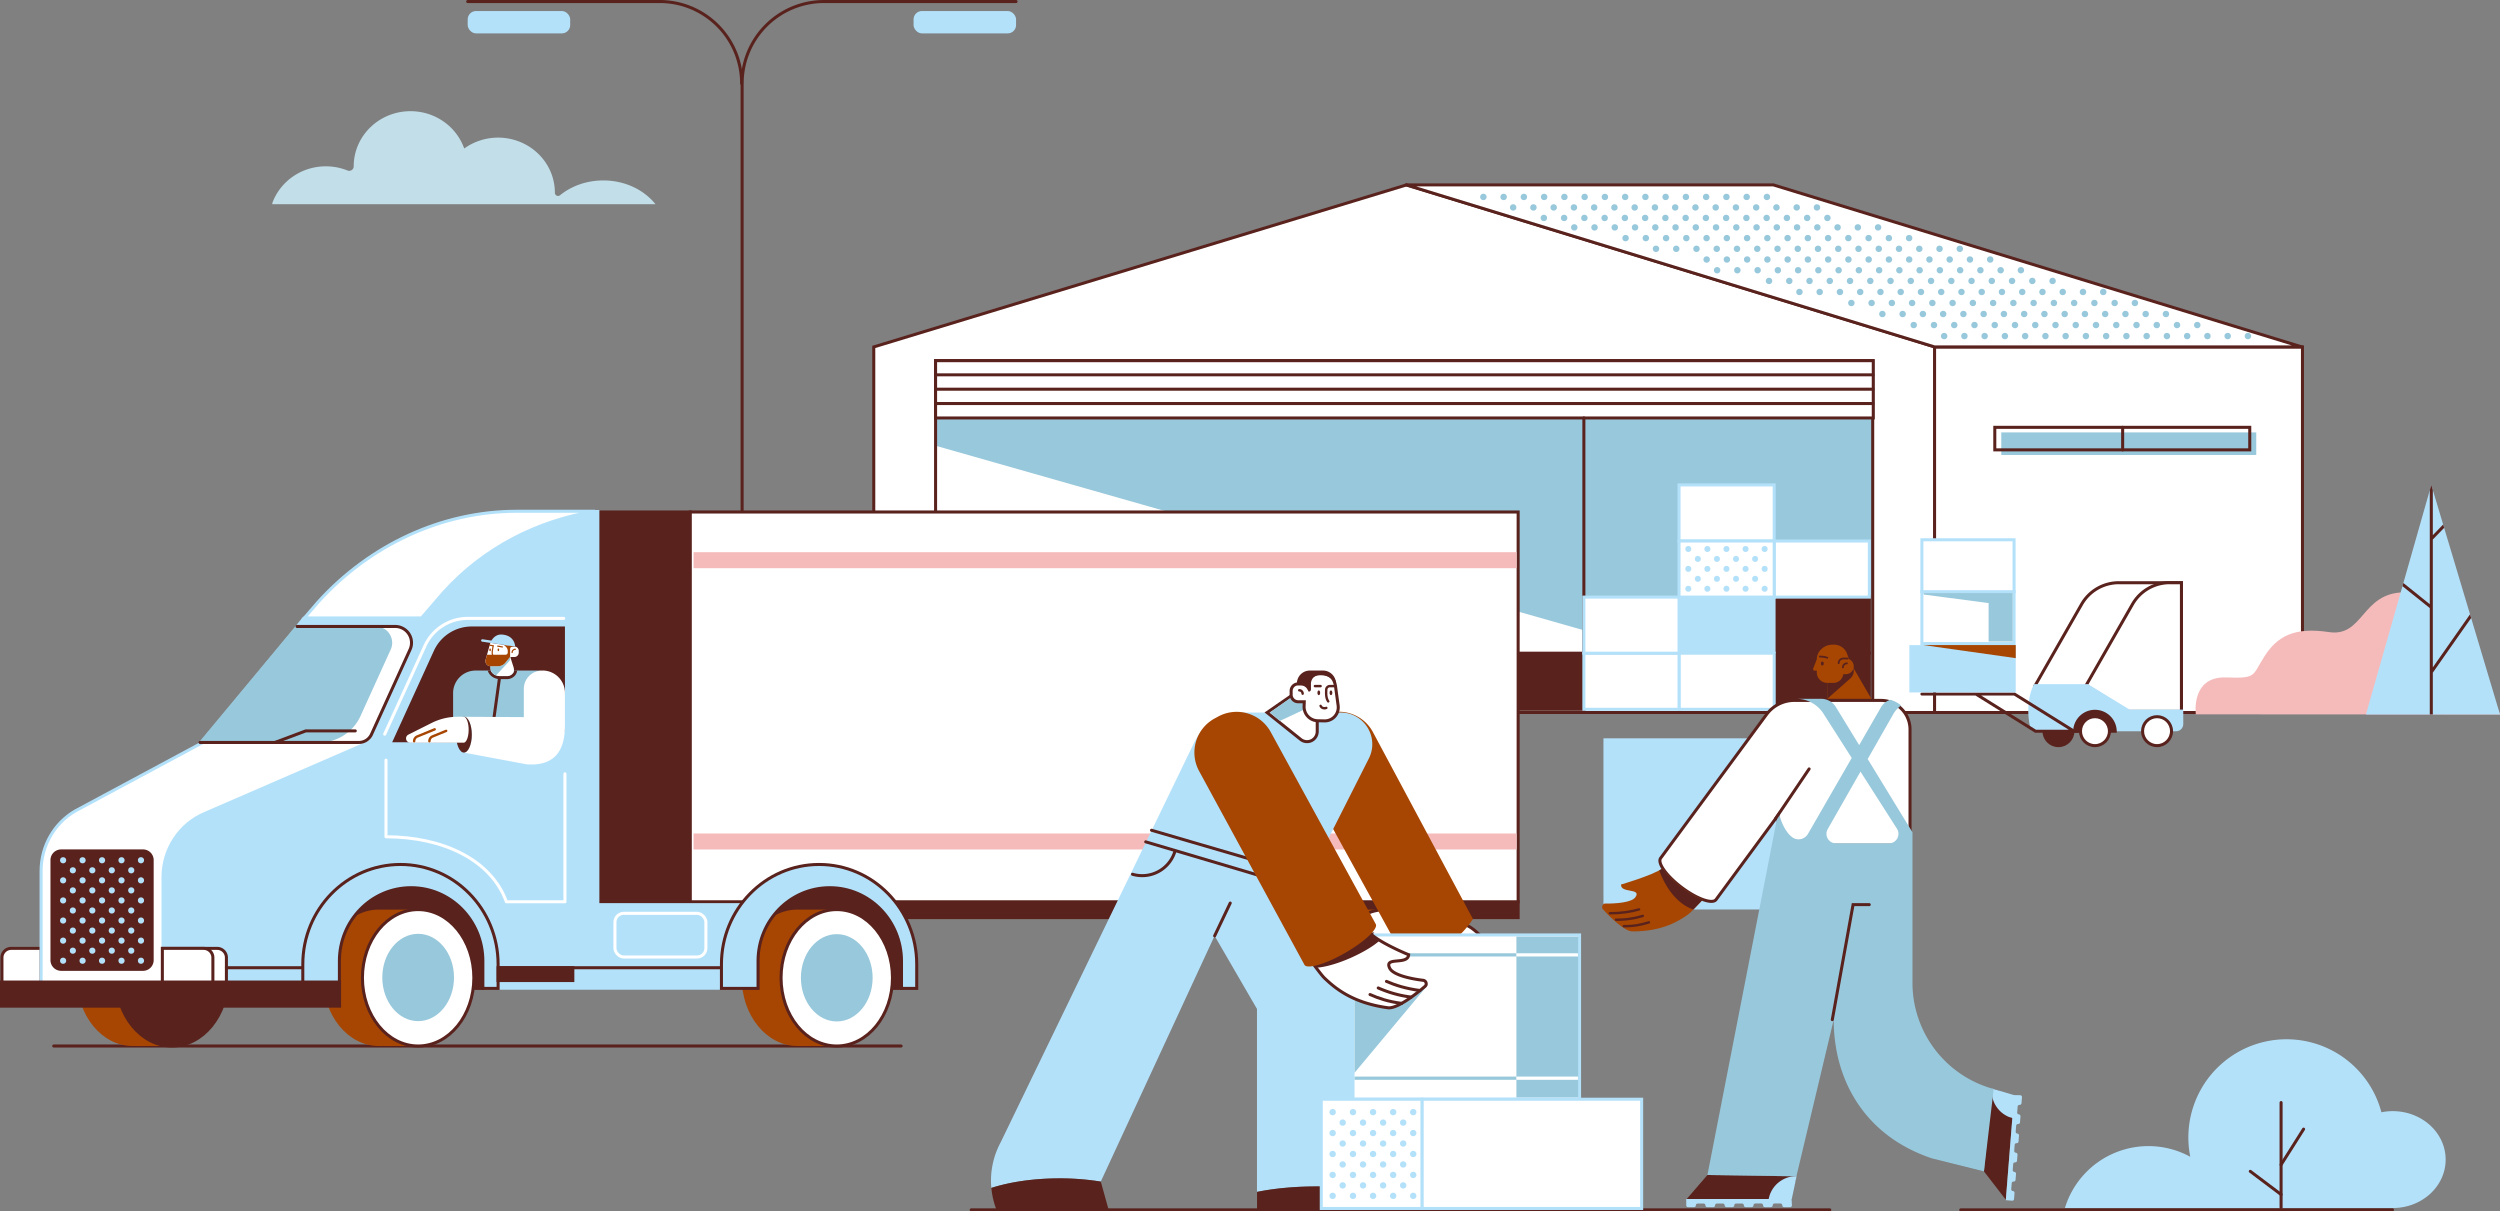 <svg xmlns="http://www.w3.org/2000/svg" width="4111.54" height="1992.25" viewBox="0 0 4111.54 1992.25">
    <rect x="0" y="0" width="4111.54" height="1992.25" fill="#808080" stroke="none"/>
    <g id="Layer_2" data-name="Layer 2">
        <g id="Слой_1" data-name="Слой 1">
            <g id="GROUND">
                <line x1="1597.27" y1="1989.75" x2="3009.3" y2="1989.75" fill="none" stroke="#59221d" stroke-linecap="round" stroke-miterlimit="10" stroke-width="5"/><line x1="88.35" y1="1720.28" x2="1481.96" y2="1720.28" fill="none" stroke="#59221d" stroke-linecap="round" stroke-miterlimit="10" stroke-width="5"/><line x1="3224.69" y1="1989.75" x2="3934.69" y2="1989.75" fill="none" stroke="#59221d" stroke-linecap="round" stroke-miterlimit="10" stroke-width="5"/></g><g id="LAMP"><path d="M1220.51,1602.53V137.28A134.78,134.78,0,0,1,1355.3,2.5H1671" fill="none" stroke="#59221d" stroke-linecap="round" stroke-miterlimit="10" stroke-width="5"/><path d="M1219.7,137.28A134.78,134.78,0,0,0,1084.92,2.5H769.18" fill="none" stroke="#59221d" stroke-linecap="round" stroke-miterlimit="10" stroke-width="5"/><rect x="1502.47" y="18.15" width="168.56" height="36.76" rx="13.72" fill="#b4e1fa"/><rect x="769.18" y="18.15" width="168.56" height="36.76" rx="13.72" fill="#b4e1fa"/></g><g id="STORAGE"><polygon points="1437 1171.8 1437 570.56 2313.27 304.07 3182.48 570.56 3182.48 1171.8 1437 1171.8" fill="#fff" stroke="#59221d" stroke-linecap="round" stroke-miterlimit="10" stroke-width="5"/><rect x="3181.62" y="570.56" width="605.06" height="601.24" fill="#fff" stroke="#59221d" stroke-linecap="round" stroke-miterlimit="10" stroke-width="5"/><polygon points="3785.66 570.56 2916.44 304.07 2312.4 304.07 3181.62 570.56 3785.66 570.56" fill="#fff" stroke="#59221d" stroke-linecap="round" stroke-linejoin="round" stroke-width="5"/><rect x="3291.35" y="711.14" width="419.31" height="37.11" fill="#98c8db"/><rect x="3280.67" y="702.77" width="419.31" height="37.11" fill="none" stroke="#59221d" stroke-linecap="round" stroke-miterlimit="10" stroke-width="5"/><line x1="3490.95" y1="739.88" x2="3490.95" y2="702.77" fill="none" stroke="#59221d" stroke-linecap="round" stroke-miterlimit="10" stroke-width="5"/><polygon points="3079.88 593.13 3079.88 1171.8 1538.67 733.04 1538.67 593.13 3079.88 593.13" fill="#98c8db"/><rect x="1538.67" y="593.13" width="1541.21" height="578.67" fill="none" stroke="#59221d" stroke-linecap="round" stroke-miterlimit="10" stroke-width="5"/><rect x="1538.67" y="593.13" width="1542.14" height="94.26" fill="#fff" stroke="#59221d" stroke-linecap="round" stroke-miterlimit="10" stroke-width="5"/><line x1="3080.3" y1="616.47" x2="1538.67" y2="616.47" fill="none" stroke="#59221d" stroke-linecap="round" stroke-miterlimit="10" stroke-width="5"/><line x1="3080.3" y1="640.08" x2="1538.67" y2="640.08" fill="none" stroke="#59221d" stroke-linecap="round" stroke-miterlimit="10" stroke-width="5"/><line x1="3080.3" y1="663.68" x2="1538.67" y2="663.68" fill="none" stroke="#59221d" stroke-linecap="round" stroke-miterlimit="10" stroke-width="5"/><line x1="2604.87" y1="687.38" x2="2604.87" y2="1171.8" fill="none" stroke="#59221d" stroke-linecap="round" stroke-miterlimit="10" stroke-width="5"/><rect x="2917.87" y="1074.27" width="156.5" height="92.25" fill="#59221d" stroke="#59221d" stroke-linecap="round" stroke-miterlimit="10" stroke-width="5"/><rect x="2917.87" y="982.01" width="156.5" height="92.25" fill="#59221d" stroke="#59221d" stroke-linecap="round" stroke-miterlimit="10" stroke-width="5"/><rect x="2761.37" y="1074.27" width="156.5" height="92.25" fill="#fff" stroke="#b4e1fa" stroke-miterlimit="10" stroke-width="5"/><rect x="2761.12" y="982.01" width="159" height="92.25" fill="#b4e1fa"/><rect x="2761.37" y="797.51" width="156.5" height="92.25" fill="#fff" stroke="#b4e1fa" stroke-miterlimit="10" stroke-width="5"/><rect x="2917.87" y="889.76" width="156.5" height="92.25" fill="#fff" stroke="#b4e1fa" stroke-miterlimit="10" stroke-width="5"/><rect x="2448.38" y="1074.27" width="156.5" height="92.25" fill="#59221d" stroke="#59221d" stroke-linecap="round" stroke-miterlimit="10" stroke-width="5"/><rect x="2604.87" y="1074.27" width="156.5" height="92.25" fill="#fff" stroke="#b4e1fa" stroke-miterlimit="10" stroke-width="5"/><rect x="2604.87" y="982.01" width="156.5" height="92.25" fill="#fff" stroke="#b4e1fa" stroke-miterlimit="10" stroke-width="5"/><rect x="2761.37" y="889.76" width="156.5" height="92.25" fill="#fff" stroke="#b4e1fa" stroke-miterlimit="10" stroke-width="5"/><circle cx="2839.38" cy="902.87" r="4.98" fill="#b4e1fa"/><circle cx="2807.99" cy="902.87" r="4.98" fill="#b4e1fa"/><circle cx="2870.77" cy="902.87" r="4.98" fill="#b4e1fa"/><circle cx="2902.16" cy="902.87" r="4.98" fill="#b4e1fa"/><circle cx="2776.6" cy="902.87" r="4.98" fill="#b4e1fa"/><circle cx="2823.69" cy="919.23" r="4.98" fill="#b4e1fa"/><circle cx="2792.3" cy="919.23" r="4.98" fill="#b4e1fa"/><circle cx="2855.08" cy="919.23" r="4.98" fill="#b4e1fa"/><circle cx="2886.47" cy="919.23" r="4.98" fill="#b4e1fa"/><circle cx="2839.38" cy="935.58" r="4.98" fill="#b4e1fa"/><circle cx="2807.99" cy="935.58" r="4.98" fill="#b4e1fa"/><circle cx="2870.77" cy="935.58" r="4.98" fill="#b4e1fa"/><circle cx="2902.16" cy="935.58" r="4.98" fill="#b4e1fa"/><circle cx="2776.6" cy="935.58" r="4.98" fill="#b4e1fa"/><circle cx="2823.69" cy="951.94" r="4.98" fill="#b4e1fa"/><circle cx="2792.3" cy="951.94" r="4.98" fill="#b4e1fa"/><circle cx="2855.08" cy="951.94" r="4.98" fill="#b4e1fa"/><circle cx="2886.47" cy="951.94" r="4.98" fill="#b4e1fa"/><circle cx="2839.38" cy="968.29" r="4.98" fill="#b4e1fa"/><circle cx="2807.99" cy="968.29" r="4.98" fill="#b4e1fa"/><circle cx="2870.77" cy="968.29" r="4.98" fill="#b4e1fa"/><circle cx="2902.16" cy="968.29" r="4.98" fill="#b4e1fa"/><circle cx="2776.6" cy="968.29" r="4.98" fill="#b4e1fa"/><circle cx="2706.04" cy="323.89" r="5.29" fill="#98c8db"/><circle cx="2739.35" cy="323.89" r="5.29" fill="#98c8db"/><circle cx="2772.66" cy="323.89" r="5.29" fill="#98c8db"/><circle cx="2805.97" cy="323.89" r="5.29" fill="#98c8db"/><circle cx="2839.28" cy="323.89" r="5.29" fill="#98c8db"/><circle cx="2872.59" cy="323.89" r="5.29" fill="#98c8db"/><circle cx="2905.9" cy="323.89" r="5.29" fill="#98c8db"/><circle cx="2472.88" cy="323.89" r="5.29" fill="#98c8db"/><circle cx="2439.58" cy="323.89" r="5.29" fill="#98c8db"/><circle cx="2506.19" cy="323.89" r="5.29" fill="#98c8db"/><circle cx="2539.5" cy="323.89" r="5.29" fill="#98c8db"/><circle cx="2572.81" cy="323.89" r="5.29" fill="#98c8db"/><circle cx="2606.12" cy="323.89" r="5.29" fill="#98c8db"/><circle cx="2639.43" cy="323.89" r="5.29" fill="#98c8db"/><circle cx="2672.74" cy="323.89" r="5.29" fill="#98c8db"/><circle cx="2788.35" cy="341.16" r="5.29" fill="#98c8db"/><circle cx="2821.65" cy="341.16" r="5.29" fill="#98c8db"/><circle cx="2854.96" cy="341.16" r="5.29" fill="#98c8db"/><circle cx="2888.27" cy="341.16" r="5.29" fill="#98c8db"/><circle cx="2921.58" cy="341.16" r="5.29" fill="#98c8db"/><circle cx="2954.89" cy="341.16" r="5.29" fill="#98c8db"/><circle cx="2988.2" cy="341.16" r="5.29" fill="#98c8db"/><circle cx="2555.19" cy="341.16" r="5.29" fill="#98c8db"/><circle cx="2521.88" cy="341.16" r="5.29" fill="#98c8db"/><circle cx="2588.49" cy="341.16" r="5.29" fill="#98c8db"/><circle cx="2621.8" cy="341.16" r="5.29" fill="#98c8db"/><circle cx="2655.11" cy="341.16" r="5.29" fill="#98c8db"/><circle cx="2688.42" cy="341.16" r="5.29" fill="#98c8db"/><circle cx="2721.73" cy="341.16" r="5.29" fill="#98c8db"/><circle cx="2755.04" cy="341.16" r="5.29" fill="#98c8db"/><circle cx="2488.57" cy="341.16" r="5.29" fill="#98c8db"/><circle cx="2805.54" cy="358.43" r="5.29" fill="#98c8db"/><circle cx="2838.85" cy="358.43" r="5.29" fill="#98c8db"/><circle cx="2872.16" cy="358.43" r="5.29" fill="#98c8db"/><circle cx="2905.47" cy="358.43" r="5.29" fill="#98c8db"/><circle cx="2938.78" cy="358.43" r="5.29" fill="#98c8db"/><circle cx="2972.08" cy="358.43" r="5.29" fill="#98c8db"/><circle cx="3005.39" cy="358.43" r="5.29" fill="#98c8db"/><circle cx="2572.38" cy="358.43" r="5.29" fill="#98c8db"/><circle cx="2539.07" cy="358.43" r="5.29" fill="#98c8db"/><circle cx="2605.69" cy="358.43" r="5.29" fill="#98c8db"/><circle cx="2639" cy="358.43" r="5.29" fill="#98c8db"/><circle cx="2672.31" cy="358.43" r="5.29" fill="#98c8db"/><circle cx="2705.62" cy="358.43" r="5.29" fill="#98c8db"/><circle cx="2738.92" cy="358.43" r="5.29" fill="#98c8db"/><circle cx="2772.23" cy="358.43" r="5.29" fill="#98c8db"/><circle cx="2888.87" cy="373.97" r="5.29" fill="#98c8db"/><circle cx="2922.18" cy="373.97" r="5.29" fill="#98c8db"/><circle cx="2955.49" cy="373.97" r="5.29" fill="#98c8db"/><circle cx="2988.8" cy="373.97" r="5.29" fill="#98c8db"/><circle cx="3022.1" cy="373.97" r="5.29" fill="#98c8db"/><circle cx="3055.41" cy="373.97" r="5.29" fill="#98c8db"/><circle cx="3088.72" cy="373.97" r="5.29" fill="#98c8db"/><circle cx="2655.71" cy="373.97" r="5.29" fill="#98c8db"/><circle cx="2622.4" cy="373.97" r="5.29" fill="#98c8db"/><circle cx="2689.02" cy="373.97" r="5.29" fill="#98c8db"/><circle cx="2722.33" cy="373.97" r="5.29" fill="#98c8db"/><circle cx="2755.64" cy="373.97" r="5.29" fill="#98c8db"/><circle cx="2788.94" cy="373.97" r="5.29" fill="#98c8db"/><circle cx="2822.25" cy="373.97" r="5.29" fill="#98c8db"/><circle cx="2855.56" cy="373.97" r="5.29" fill="#98c8db"/><circle cx="2589.09" cy="373.97" r="5.29" fill="#98c8db"/><circle cx="2939.92" cy="391.59" r="5.29" fill="#98c8db"/><circle cx="2973.22" cy="391.59" r="5.29" fill="#98c8db"/><circle cx="3006.53" cy="391.59" r="5.29" fill="#98c8db"/><circle cx="3039.84" cy="391.59" r="5.29" fill="#98c8db"/><circle cx="3073.15" cy="391.59" r="5.29" fill="#98c8db"/><circle cx="3106.46" cy="391.59" r="5.29" fill="#98c8db"/><circle cx="3139.77" cy="391.59" r="5.29" fill="#98c8db"/><circle cx="2706.76" cy="391.59" r="5.29" fill="#98c8db"/><circle cx="2673.45" cy="391.59" r="5.29" fill="#98c8db"/><circle cx="2740.06" cy="391.59" r="5.29" fill="#98c8db"/><circle cx="2773.37" cy="391.59" r="5.29" fill="#98c8db"/><circle cx="2806.68" cy="391.59" r="5.29" fill="#98c8db"/><circle cx="2839.99" cy="391.59" r="5.29" fill="#98c8db"/><circle cx="2873.3" cy="391.59" r="5.29" fill="#98c8db"/><circle cx="2906.61" cy="391.59" r="5.29" fill="#98c8db"/><circle cx="3023.24" cy="409.2" r="5.29" fill="#98c8db"/><circle cx="3056.55" cy="409.2" r="5.29" fill="#98c8db"/><circle cx="3089.86" cy="409.2" r="5.29" fill="#98c8db"/><circle cx="3123.17" cy="409.2" r="5.29" fill="#98c8db"/><circle cx="3156.48" cy="409.2" r="5.29" fill="#98c8db"/><circle cx="3189.79" cy="409.2" r="5.29" fill="#98c8db"/><circle cx="3223.09" cy="409.2" r="5.29" fill="#98c8db"/><circle cx="2790.08" cy="409.2" r="5.29" fill="#98c8db"/><circle cx="2756.77" cy="409.2" r="5.29" fill="#98c8db"/><circle cx="2823.39" cy="409.2" r="5.29" fill="#98c8db"/><circle cx="2856.7" cy="409.2" r="5.29" fill="#98c8db"/><circle cx="2890.01" cy="409.2" r="5.29" fill="#98c8db"/><circle cx="2923.32" cy="409.2" r="5.29" fill="#98c8db"/><circle cx="2956.63" cy="409.2" r="5.29" fill="#98c8db"/><circle cx="2989.93" cy="409.2" r="5.29" fill="#98c8db"/><circle cx="2723.47" cy="409.2" r="5.29" fill="#98c8db"/><circle cx="3073.26" cy="426.81" r="5.29" fill="#98c8db"/><circle cx="3106.57" cy="426.81" r="5.29" fill="#98c8db"/><circle cx="3139.88" cy="426.81" r="5.29" fill="#98c8db"/><circle cx="3173.19" cy="426.81" r="5.29" fill="#98c8db"/><circle cx="3206.5" cy="426.81" r="5.29" fill="#98c8db"/><circle cx="3239.81" cy="426.81" r="5.29" fill="#98c8db"/><circle cx="3273.11" cy="426.81" r="5.29" fill="#98c8db"/><circle cx="2840.1" cy="426.81" r="5.29" fill="#98c8db"/><circle cx="2806.79" cy="426.81" r="5.29" fill="#98c8db"/><circle cx="2873.41" cy="426.81" r="5.29" fill="#98c8db"/><circle cx="2906.72" cy="426.81" r="5.29" fill="#98c8db"/><circle cx="2940.03" cy="426.81" r="5.29" fill="#98c8db"/><circle cx="2973.34" cy="426.81" r="5.29" fill="#98c8db"/><circle cx="3006.65" cy="426.81" r="5.29" fill="#98c8db"/><circle cx="3039.95" cy="426.81" r="5.29" fill="#98c8db"/><circle cx="3123.77" cy="444.43" r="5.29" fill="#98c8db"/><circle cx="3157.08" cy="444.43" r="5.29" fill="#98c8db"/><circle cx="3190.38" cy="444.43" r="5.29" fill="#98c8db"/><circle cx="3223.69" cy="444.43" r="5.29" fill="#98c8db"/><circle cx="3257" cy="444.43" r="5.29" fill="#98c8db"/><circle cx="3290.31" cy="444.43" r="5.29" fill="#98c8db"/><circle cx="3323.62" cy="444.43" r="5.29" fill="#98c8db"/><circle cx="2890.61" cy="444.43" r="5.29" fill="#98c8db"/><circle cx="2857.3" cy="444.43" r="5.29" fill="#98c8db"/><circle cx="2923.92" cy="444.43" r="5.29" fill="#98c8db"/><circle cx="2957.22" cy="444.43" r="5.29" fill="#98c8db"/><circle cx="2990.53" cy="444.43" r="5.29" fill="#98c8db"/><circle cx="3023.84" cy="444.43" r="5.29" fill="#98c8db"/><circle cx="3057.15" cy="444.43" r="5.29" fill="#98c8db"/><circle cx="3090.46" cy="444.43" r="5.29" fill="#98c8db"/><circle cx="2823.99" cy="444.43" r="5.29" fill="#98c8db"/><circle cx="3175.84" cy="462.04" r="5.29" fill="#98c8db"/><circle cx="3209.15" cy="462.04" r="5.29" fill="#98c8db"/><circle cx="3242.46" cy="462.04" r="5.29" fill="#98c8db"/><circle cx="3275.76" cy="462.04" r="5.29" fill="#98c8db"/><circle cx="3309.07" cy="462.04" r="5.29" fill="#98c8db"/><circle cx="3342.38" cy="462.04" r="5.29" fill="#98c8db"/><circle cx="3375.69" cy="462.04" r="5.29" fill="#98c8db"/><circle cx="2942.68" cy="462.04" r="5.29" fill="#98c8db"/><circle cx="2909.37" cy="462.04" r="5.29" fill="#98c8db"/><circle cx="2975.99" cy="462.04" r="5.29" fill="#98c8db"/><circle cx="3009.3" cy="462.04" r="5.29" fill="#98c8db"/><circle cx="3042.6" cy="462.04" r="5.29" fill="#98c8db"/><circle cx="3075.91" cy="462.04" r="5.29" fill="#98c8db"/><circle cx="3109.22" cy="462.04" r="5.29" fill="#98c8db"/><circle cx="3142.53" cy="462.04" r="5.29" fill="#98c8db"/><circle cx="3259.17" cy="480.17" r="5.29" fill="#98c8db"/><circle cx="3292.47" cy="480.17" r="5.29" fill="#98c8db"/><circle cx="3325.78" cy="480.17" r="5.29" fill="#98c8db"/><circle cx="3359.09" cy="480.17" r="5.29" fill="#98c8db"/><circle cx="3392.4" cy="480.17" r="5.29" fill="#98c8db"/><circle cx="3425.71" cy="480.17" r="5.29" fill="#98c8db"/><circle cx="3459.02" cy="480.17" r="5.29" fill="#98c8db"/><circle cx="3026.01" cy="480.17" r="5.29" fill="#98c8db"/><circle cx="2992.7" cy="480.17" r="5.29" fill="#98c8db"/><circle cx="3059.31" cy="480.17" r="5.29" fill="#98c8db"/><circle cx="3092.62" cy="480.17" r="5.29" fill="#98c8db"/><circle cx="3125.93" cy="480.17" r="5.29" fill="#98c8db"/><circle cx="3159.24" cy="480.17" r="5.29" fill="#98c8db"/><circle cx="3192.55" cy="480.17" r="5.29" fill="#98c8db"/><circle cx="3225.86" cy="480.17" r="5.29" fill="#98c8db"/><circle cx="2959.39" cy="480.17" r="5.29" fill="#98c8db"/><circle cx="3311.24" cy="498.3" r="5.29" fill="#98c8db"/><circle cx="3344.55" cy="498.3" r="5.29" fill="#98c8db"/><circle cx="3377.85" cy="498.3" r="5.29" fill="#98c8db"/><circle cx="3411.16" cy="498.3" r="5.29" fill="#98c8db"/><circle cx="3444.47" cy="498.3" r="5.29" fill="#98c8db"/><circle cx="3477.78" cy="498.3" r="5.29" fill="#98c8db"/><circle cx="3511.09" cy="498.3" r="5.29" fill="#98c8db"/><circle cx="3078.08" cy="498.3" r="5.29" fill="#98c8db"/><circle cx="3044.77" cy="498.3" r="5.29" fill="#98c8db"/><circle cx="3111.39" cy="498.3" r="5.29" fill="#98c8db"/><circle cx="3144.69" cy="498.3" r="5.29" fill="#98c8db"/><circle cx="3178" cy="498.3" r="5.29" fill="#98c8db"/><circle cx="3211.31" cy="498.3" r="5.29" fill="#98c8db"/><circle cx="3244.62" cy="498.3" r="5.29" fill="#98c8db"/><circle cx="3277.93" cy="498.3" r="5.29" fill="#98c8db"/><circle cx="3395.59" cy="516.43" r="5.29" fill="#98c8db"/><circle cx="3428.9" cy="516.43" r="5.29" fill="#98c8db"/><circle cx="3462.21" cy="516.43" r="5.29" fill="#98c8db"/><circle cx="3495.52" cy="516.43" r="5.29" fill="#98c8db"/><circle cx="3528.83" cy="516.43" r="5.29" fill="#98c8db"/><circle cx="3562.13" cy="516.43" r="5.29" fill="#98c8db"/><circle cx="3162.43" cy="516.43" r="5.29" fill="#98c8db"/><circle cx="3129.12" cy="516.43" r="5.29" fill="#98c8db"/><circle cx="3195.74" cy="516.43" r="5.29" fill="#98c8db"/><circle cx="3229.05" cy="516.43" r="5.29" fill="#98c8db"/><circle cx="3262.36" cy="516.43" r="5.29" fill="#98c8db"/><circle cx="3295.67" cy="516.43" r="5.29" fill="#98c8db"/><circle cx="3328.97" cy="516.43" r="5.29" fill="#98c8db"/><circle cx="3362.28" cy="516.43" r="5.29" fill="#98c8db"/><circle cx="3095.81" cy="516.43" r="5.29" fill="#98c8db"/><circle cx="3497.14" cy="552.7" r="5.29" fill="#98c8db"/><circle cx="3530.45" cy="552.7" r="5.29" fill="#98c8db"/><circle cx="3563.76" cy="552.7" r="5.29" fill="#98c8db"/><circle cx="3597.07" cy="552.7" r="5.29" fill="#98c8db"/><circle cx="3630.37" cy="552.7" r="5.29" fill="#98c8db"/><circle cx="3663.68" cy="552.7" r="5.29" fill="#98c8db"/><circle cx="3696.99" cy="552.7" r="5.29" fill="#98c8db"/><circle cx="3263.98" cy="552.7" r="5.29" fill="#98c8db"/><circle cx="3230.67" cy="552.7" r="5.29" fill="#98c8db"/><circle cx="3297.29" cy="552.7" r="5.29" fill="#98c8db"/><circle cx="3330.6" cy="552.7" r="5.29" fill="#98c8db"/><circle cx="3363.91" cy="552.7" r="5.29" fill="#98c8db"/><circle cx="3397.21" cy="552.7" r="5.29" fill="#98c8db"/><circle cx="3430.52" cy="552.7" r="5.29" fill="#98c8db"/><circle cx="3463.83" cy="552.7" r="5.29" fill="#98c8db"/><circle cx="3197.36" cy="552.7" r="5.29" fill="#98c8db"/><circle cx="3413.81" cy="534.57" r="5.29" fill="#98c8db"/><circle cx="3447.12" cy="534.57" r="5.29" fill="#98c8db"/><circle cx="3480.43" cy="534.57" r="5.29" fill="#98c8db"/><circle cx="3513.74" cy="534.57" r="5.29" fill="#98c8db"/><circle cx="3547.05" cy="534.57" r="5.29" fill="#98c8db"/><circle cx="3580.36" cy="534.57" r="5.29" fill="#98c8db"/><circle cx="3613.66" cy="534.57" r="5.29" fill="#98c8db"/><circle cx="3180.65" cy="534.57" r="5.29" fill="#98c8db"/><circle cx="3147.34" cy="534.57" r="5.29" fill="#98c8db"/><circle cx="3213.96" cy="534.57" r="5.29" fill="#98c8db"/><circle cx="3247.27" cy="534.57" r="5.29" fill="#98c8db"/><circle cx="3280.58" cy="534.57" r="5.29" fill="#98c8db"/><circle cx="3313.89" cy="534.57" r="5.29" fill="#98c8db"/><circle cx="3347.2" cy="534.57" r="5.29" fill="#98c8db"/><circle cx="3380.5" cy="534.57" r="5.29" fill="#98c8db"/></g><g id="SMALL_CAR" data-name="SMALL CAR"><g id="CAR"><circle cx="3385.34" cy="1202.47" r="23.81" fill="#59221d" stroke="#59221d" stroke-linecap="round" stroke-miterlimit="10" stroke-width="5"/><path d="M3587.62,1170V958.34h-103a70.49,70.49,0,0,0-61.2,35.5l-76.27,133.36L3415.7,1170Z" fill="#fff" stroke="#59221d" stroke-linecap="round" stroke-miterlimit="10" stroke-width="5"/><path d="M3587.62,1170V958.34h-19.35a70.49,70.49,0,0,0-61.2,35.5L3430.8,1127.2l68.52,42.77Z" fill="#fff" stroke="#59221d" stroke-linecap="round" stroke-miterlimit="10" stroke-width="5"/><path d="M3590.62,1167v23.88a11.74,11.74,0,0,1-11.74,11.73H3349.71a11.73,11.73,0,0,1-11.51-9.43c-2.82-14-5.7-43.29,7-68h88.62l68.52,41.81Z" fill="#b4e1fa"/><path d="M3412.05,1202.62a33.35,33.35,0,0,1,66.69,0Z" fill="#59221d" stroke="#59221d" stroke-linecap="round" stroke-miterlimit="10" stroke-width="5"/><circle cx="3445.4" cy="1202.47" r="23.81" fill="#fff" stroke="#59221d" stroke-linecap="round" stroke-miterlimit="10" stroke-width="5"/><circle cx="3547.5" cy="1202.47" r="23.81" fill="#fff" stroke="#59221d" stroke-linecap="round" stroke-miterlimit="10" stroke-width="5"/><polyline points="3249.64 1141.41 3347.7 1202.62 3410.99 1202.62 3312.93 1141.41 3160.81 1141.41" fill="none" stroke="#59221d" stroke-linecap="round" stroke-miterlimit="10" stroke-width="5"/></g><g id="BOXES"><rect x="3140.19" y="1060.93" width="174.92" height="77.86" fill="#b4e1fa"/><rect x="3160.79" y="973.01" width="151.59" height="85.41" fill="#fff" stroke="#b4e1fa" stroke-miterlimit="10" stroke-width="5"/><rect x="3160.79" y="887.71" width="151.59" height="85.41" fill="#fff" stroke="#b4e1fa" stroke-miterlimit="10" stroke-width="5"/><polygon points="3163.14 1060.92 3315.12 1060.92 3315.12 1082.41 3163.14 1060.92" fill="#a74602"/><polygon points="3310.03 975.42 3310.03 1055.13 3270.52 1055.13 3270.52 991.86 3163.8 977.79 3163.8 975.42 3310.03 975.42" fill="#98c8db"/></g></g><g id="TRUCK"><g id="TRUCK-2" data-name="TRUCK"><g id="TRAILER"><rect x="985.69" y="1483.08" width="1511.08" height="26.04" fill="#59221d" stroke="#59221d" stroke-linecap="round" stroke-miterlimit="10" stroke-width="5"/><rect x="985.69" y="842.01" width="149.58" height="641.07" fill="#59221d" stroke="#59221d" stroke-linecap="round" stroke-miterlimit="10" stroke-width="5"/><rect x="1135.27" y="842.01" width="1361.5" height="641.07" fill="#fff" stroke="#59221d" stroke-linecap="round" stroke-miterlimit="10" stroke-width="5"/><rect x="1140.61" y="908.15" width="1353.52" height="26.32" fill="#f5bbbb"/><rect x="1140.61" y="1370.76" width="1353.52" height="26.32" fill="#f5bbbb"/></g><g id="CABIN"><path d="M18.39,1559.72H67.76a0,0,0,0,1,0,0v56.12a0,0,0,0,1,0,0H3.18a0,0,0,0,1,0,0v-40.91A15.21,15.21,0,0,1,18.39,1559.72Z" fill="#fff" stroke="#59221d" stroke-linecap="round" stroke-miterlimit="10" stroke-width="5"/><path d="M282.8,1720.28c-50.6,0-91.62-50.22-91.62-112.18s41-112.17,91.62-112.17H218.09c-50.6,0-91.62,50.22-91.62,112.17s41,112.18,91.62,112.18Z" fill="#a74602"/><ellipse cx="282.8" cy="1608.1" rx="91.62" ry="112.18" fill="#59221d" stroke="#59221d" stroke-linecap="round" stroke-miterlimit="10" stroke-width="5"/><path d="M485.08,1030.89l13.58-16.75h192.7L727.66,972c66.41-73.33,154.05-117.79,249-133.27h9.09v646.55h234.84v142.4H794.12v-47.23c0-66.59-52.81-120.55-117.94-120.55s-117.95,54-117.95,120.55v45.06H268.08V1439.41c0-44.28,26.3-84.11,66.46-100.67L599,1220.91a15.47,15.47,0,0,0,12.06-8.94l65.32-143.68a26.85,26.85,0,0,0-24.44-38Z" fill="#b4e1fa"/><path d="M978.66,840.81c-94.9,15.49-182.54,59.94-248.95,133.27l-36.3,42.11H500.71l22.72-26.35c84.17-92.94,202.45-149,326.38-149Z" fill="#fff" stroke="#b4e1fa" stroke-miterlimit="10" stroke-width="5"/><path d="M613.15,1217.91,337.53,1337.5c-42,17.32-69.45,58.94-69.45,105.2v182.84H67.58V1432.37c0-40.91,21.56-78.66,56.42-98.78l215.43-115.68Z" fill="#fff" stroke="#b4e1fa" stroke-miterlimit="10" stroke-width="5"/><path d="M268.08,1559.72h89.07a15.21,15.21,0,0,1,15.21,15.21v40.91a0,0,0,0,1,0,0H268.08a0,0,0,0,1,0,0v-56.12A0,0,0,0,1,268.08,1559.72Z" fill="#fff" stroke="#59221d" stroke-linecap="round" stroke-miterlimit="10" stroke-width="5"/><path d="M267,1559.72H334.9a15.21,15.21,0,0,1,15.21,15.21v40.91a0,0,0,0,1,0,0H267a0,0,0,0,1,0,0v-56.12A0,0,0,0,1,267,1559.72Z" fill="#fff" stroke="#59221d" stroke-linecap="round" stroke-miterlimit="10" stroke-width="5"/><rect x="1011.34" y="1502.08" width="149.58" height="71.81" rx="14.52" fill="none" stroke="#fff" stroke-linecap="round" stroke-miterlimit="10" stroke-width="5"/><line x1="372.36" y1="1591.54" x2="1186.49" y2="1591.54" fill="none" stroke="#59221d" stroke-linecap="round" stroke-miterlimit="10" stroke-width="5"/><path d="M2278.9,1720.28c-50.6,0-91.62-50.22-91.62-112.18s41-112.17,91.62-112.17h-64.71c-50.6,0-91.62,50.22-91.62,112.17s41,112.18,91.62,112.18Z" fill="#a74602"/><ellipse cx="2278.9" cy="1608.1" rx="91.62" ry="112.18" fill="#fff" stroke="#59221d" stroke-linecap="round" stroke-miterlimit="10" stroke-width="5"/><ellipse cx="2278.9" cy="1608.1" rx="58.98" ry="71.8" fill="#98c8db"/><path d="M1482.59,1580.48v45.06H1246.7v-45.06c0-66.59,52.81-120.55,117.94-120.55S1482.59,1513.89,1482.59,1580.48Z" fill="#59221d" stroke="#59221d" stroke-linecap="round" stroke-miterlimit="10" stroke-width="5"/><path d="M1376.16,1720.28c-50.6,0-91.62-50.22-91.62-112.18s41-112.17,91.62-112.17h-64.71c-50.6,0-91.62,50.22-91.62,112.17s41,112.18,91.62,112.18Z" fill="#a74602"/><ellipse cx="1376.16" cy="1608.1" rx="91.62" ry="112.18" fill="#fff" stroke="#59221d" stroke-linecap="round" stroke-miterlimit="10" stroke-width="5"/><ellipse cx="1376.16" cy="1608.1" rx="58.98" ry="71.8" fill="#98c8db"/><path d="M1507.66,1585.85v39.69h-25.07v-45.06c0-66.59-52.81-120.55-117.95-120.55s-117.94,54-117.94,120.55v45.06h-60.21v-39.69c0-90.65,71.9-164.13,160.58-164.13S1507.66,1495.2,1507.66,1585.85Z" fill="#b4e1fa" stroke="#59221d" stroke-miterlimit="10" stroke-width="5"/><path d="M794.12,1580.48v45.06H558.23v-45.06c0-66.59,52.81-120.55,117.94-120.55S794.12,1513.89,794.12,1580.48Z" fill="#59221d" stroke="#59221d" stroke-linecap="round" stroke-miterlimit="10" stroke-width="5"/><path d="M687.69,1720.28c-50.6,0-91.62-50.22-91.62-112.18s41-112.17,91.62-112.17H623c-50.6,0-91.62,50.22-91.62,112.17s41,112.18,91.62,112.18Z" fill="#a74602"/><ellipse cx="687.69" cy="1608.1" rx="91.62" ry="112.18" fill="#fff" stroke="#59221d" stroke-linecap="round" stroke-miterlimit="10" stroke-width="5"/><ellipse cx="687.69" cy="1607.57" rx="58.98" ry="71.8" fill="#98c8db"/><path d="M819.18,1585.85v39.69H794.12v-45.06c0-66.59-52.81-120.55-118-120.55s-117.94,54-117.94,120.55v45.06H498v-39.69c0-90.65,71.9-164.13,160.58-164.13S819.18,1495.2,819.18,1585.85Z" fill="#b4e1fa" stroke="#59221d" stroke-miterlimit="10" stroke-width="5"/><rect y="1612.59" width="560.93" height="44.61" fill="#59221d"/><path d="M644.94,1220.75H903.63a25.49,25.49,0,0,0,25.49-25.49V1030.32H775.8a68.4,68.4,0,0,0-62.23,40Z" fill="#59221d"/><path d="M927.07,1017l-157.75,0a77.47,77.47,0,0,0-70.48,45.31l-66.2,145.12" fill="none" stroke="#fff" stroke-linecap="round" stroke-linejoin="round" stroke-width="5"/><path d="M929.12,1272.65v210.43h-96.3c-24.52-68.28-103.39-106.89-198-106.89V1250.08" fill="none" stroke="#fff" stroke-linecap="round" stroke-linejoin="round" stroke-width="5"/><path d="M597,1221.05H328.26l158.33-190.73H652a26.85,26.85,0,0,1,24.44,38L611.08,1212A15.5,15.5,0,0,1,597,1221.05Z" fill="#fff"/><path d="M525.44,1221.05H327l158.54-190.73H618.11a26.85,26.85,0,0,1,24.44,38l-49.72,109.37A74,74,0,0,1,525.44,1221.05Z" fill="#98c8db"/><path d="M329,1221.05H590.26a22.74,22.74,0,0,0,20.7-13.33l63.39-139.43a26.85,26.85,0,0,0-24.44-38H488.59" fill="none" stroke="#59221d" stroke-linecap="round" stroke-miterlimit="10" stroke-width="5"/><polyline points="452.91 1220.75 502.91 1202.03 584.28 1202.03" fill="none" stroke="#59221d" stroke-linecap="round" stroke-miterlimit="10" stroke-width="5"/><path d="M83,1578.87V1414.74a17.61,17.61,0,0,1,17.42-17.8h134.9a17.61,17.61,0,0,1,17.42,17.8v164.13a17.61,17.61,0,0,1-17.42,17.8H100.38A17.61,17.61,0,0,1,83,1578.87Z" fill="#59221d"/><circle cx="231.83" cy="1414.8" r="5.08" fill="#b4e1fa"/><circle cx="103.78" cy="1414.8" r="5.08" fill="#b4e1fa"/><circle cx="135.79" cy="1414.8" r="5.08" fill="#b4e1fa"/><circle cx="167.81" cy="1414.8" r="5.08" fill="#b4e1fa"/><circle cx="199.82" cy="1414.8" r="5.08" fill="#b4e1fa"/><circle cx="215.83" cy="1431.32" r="5.08" fill="#b4e1fa"/><circle cx="119.79" cy="1431.32" r="5.08" fill="#b4e1fa"/><circle cx="151.8" cy="1431.32" r="5.08" fill="#b4e1fa"/><circle cx="183.81" cy="1431.32" r="5.08" fill="#b4e1fa"/><circle cx="231.83" cy="1447.84" r="5.08" fill="#b4e1fa"/><circle cx="103.78" cy="1447.84" r="5.08" fill="#b4e1fa"/><circle cx="135.79" cy="1447.84" r="5.08" fill="#b4e1fa"/><circle cx="167.81" cy="1447.84" r="5.08" fill="#b4e1fa"/><circle cx="199.82" cy="1447.84" r="5.08" fill="#b4e1fa"/><circle cx="215.83" cy="1464.37" r="5.08" fill="#b4e1fa"/><circle cx="119.79" cy="1464.37" r="5.08" fill="#b4e1fa"/><circle cx="151.8" cy="1464.37" r="5.08" fill="#b4e1fa"/><circle cx="183.81" cy="1464.37" r="5.08" fill="#b4e1fa"/><circle cx="231.83" cy="1480.89" r="5.08" fill="#b4e1fa"/><circle cx="103.78" cy="1480.89" r="5.08" fill="#b4e1fa"/><circle cx="135.79" cy="1480.89" r="5.08" fill="#b4e1fa"/><circle cx="167.81" cy="1480.89" r="5.08" fill="#b4e1fa"/><circle cx="199.82" cy="1480.89" r="5.08" fill="#b4e1fa"/><circle cx="215.83" cy="1497.42" r="5.08" fill="#b4e1fa"/><circle cx="119.79" cy="1497.42" r="5.08" fill="#b4e1fa"/><circle cx="151.8" cy="1497.42" r="5.08" fill="#b4e1fa"/><circle cx="183.81" cy="1497.42" r="5.08" fill="#b4e1fa"/><circle cx="231.83" cy="1513.94" r="5.08" fill="#b4e1fa"/><circle cx="103.78" cy="1513.94" r="5.08" fill="#b4e1fa"/><circle cx="135.79" cy="1513.94" r="5.08" fill="#b4e1fa"/><circle cx="167.81" cy="1513.94" r="5.08" fill="#b4e1fa"/><circle cx="199.82" cy="1513.94" r="5.08" fill="#b4e1fa"/><circle cx="215.83" cy="1530.46" r="5.08" fill="#b4e1fa"/><circle cx="119.79" cy="1530.46" r="5.08" fill="#b4e1fa"/><circle cx="151.8" cy="1530.46" r="5.08" fill="#b4e1fa"/><circle cx="183.81" cy="1530.46" r="5.08" fill="#b4e1fa"/><circle cx="231.83" cy="1546.99" r="5.08" fill="#b4e1fa"/><circle cx="103.78" cy="1546.99" r="5.08" fill="#b4e1fa"/><circle cx="135.79" cy="1546.99" r="5.08" fill="#b4e1fa"/><circle cx="167.81" cy="1546.99" r="5.08" fill="#b4e1fa"/><circle cx="199.82" cy="1546.99" r="5.08" fill="#b4e1fa"/><circle cx="215.83" cy="1563.51" r="5.08" fill="#b4e1fa"/><circle cx="119.79" cy="1563.51" r="5.08" fill="#b4e1fa"/><circle cx="151.8" cy="1563.51" r="5.08" fill="#b4e1fa"/><circle cx="183.81" cy="1563.51" r="5.08" fill="#b4e1fa"/><circle cx="231.83" cy="1580.03" r="5.08" fill="#b4e1fa"/><circle cx="103.78" cy="1580.03" r="5.08" fill="#b4e1fa"/><circle cx="135.79" cy="1580.03" r="5.08" fill="#b4e1fa"/><circle cx="167.81" cy="1580.03" r="5.08" fill="#b4e1fa"/><circle cx="199.82" cy="1580.03" r="5.08" fill="#b4e1fa"/><rect x="819.18" y="1591.54" width="122.91" height="21.05" fill="#59221d" stroke="#59221d" stroke-linecap="round" stroke-miterlimit="10" stroke-width="5"/></g></g><g id="DRIVER"><g id="BODY"><path d="M782.24,1102.8H882.6a46.51,46.51,0,0,1,46.51,46.51v46A25.71,25.71,0,0,1,903.4,1221H745.17a0,0,0,0,1,0,0v-81.13A37.07,37.07,0,0,1,782.24,1102.8Z" fill="#98c8db"/><path d="M850.45,1102.8a14.5,14.5,0,0,1-2.59,7,17.29,17.29,0,0,1-14.25,7.11h-9.9L809.27,1221h-5l14.46-104.38c-8.06-1.27-14.54-6.74-16.6-13.82h5.14c2.24,5.31,8.23,9.1,15.06,9.1h11.32a12.27,12.27,0,0,0,10.15-5,9.43,9.43,0,0,0,1.66-4.12Z" fill="#59221d"/></g><g id="HAND"><path d="M892.55,1102.75a36.83,36.83,0,0,1,36.57,36.82V1193c0,35.38-12,67.52-62.68,64.06l-103.31-19.32c7.08-.18,12.79-13.29,12.79-29.45s-5.8-29.45-12.94-29.45l98.51.53v-46.54a30,30,0,0,1,30.25-30Z" fill="#fff"/><ellipse cx="762.98" cy="1208.25" rx="12.94" ry="29.46" fill="#59221d"/><path d="M770.73,1200.11c0,11.78-3.68,21.32-8.22,21.32h-87.7a7,7,0,0,1-7-7,7.07,7.07,0,0,1,1-3.67,7.16,7.16,0,0,1,2.8-2.57L709.85,1189a95.21,95.21,0,0,1,42.89-10.2h9.77C767.05,1178.79,770.73,1188.34,770.73,1200.11Z" fill="#fff"/><path d="M714.86,1199.48l-28.52,11.69a8.43,8.43,0,0,0-5.24,7.81" fill="none" stroke="#a74602" stroke-linecap="round" stroke-miterlimit="10" stroke-width="4"/><path d="M733.76,1202l-22.31,9.14a8.43,8.43,0,0,0-5.24,7.81" fill="none" stroke="#a74602" stroke-linecap="round" stroke-miterlimit="10" stroke-width="4"/></g><g id="NECK"><path d="M844.65,1105.38l0,0a10.4,10.4,0,0,1-.87,1.5,12.27,12.27,0,0,1-10.15,5H822.29a18,18,0,0,1-6.41-1.17,15.26,15.26,0,0,1-8.17-7,16.67,16.67,0,0,1-1-5.81v-2.32l32.17-16.19,5.77,18.11A12.93,12.93,0,0,1,844.65,1105.38Z" fill="#fff"/><path d="M839.26,1082.19a9.07,9.07,0,0,1-1.43,4.88l-22,23.66a15,15,0,0,1-8.64-7.93,20,20,0,0,1-.57-4.83v-2.32l32.17-16.19A9.09,9.09,0,0,1,839.26,1082.19Z" fill="#98c8db"/></g><g id="HEAD"><g id="EAR"><path d="M838.84,1063.29H846a7.13,7.13,0,0,1,7.13,7.13v2.95a7.13,7.13,0,0,1-7.13,7.13h-7.13a0,0,0,0,1,0,0v-17.21A0,0,0,0,1,838.84,1063.29Z" fill="#fff"/><path d="M842.24,1073.09a5.27,5.27,0,0,1,5.27-5.27" fill="none" stroke="#a74602" stroke-linecap="round" stroke-miterlimit="10" stroke-width="2"/></g><path id="HEAD-2" data-name="HEAD" d="M838.84,1062.06v18.46L831,1090a15.32,15.32,0,0,1-11.83,5.62H806.67a8.42,8.42,0,0,1-8-10.73l7.73-27.64Z" fill="#fff"/><path id="BEARD" d="M847.2,1063.29H843a4.18,4.18,0,0,0-4.18,4.19v13.06L831,1090a15.33,15.33,0,0,1-11.84,5.62H806.66a8.42,8.42,0,0,1-8-10.72l2.27-8.13h30.49a3.63,3.63,0,0,0,3.62-3.66l0-2.5a9.48,9.48,0,0,0-2.29-6.1c-1.42-1.66-3.42-3.79-5.7-4.16Z" fill="#a74602"/><g id="FACE"><path d="M805.37,1061l5.85,1.13s-3.89,15.44-.09,15.78" fill="none" stroke="#a74602" stroke-linecap="round" stroke-miterlimit="10" stroke-width="2"/><ellipse cx="819.65" cy="1068.68" rx="1.29" ry="2.26" fill="#a74602"/><ellipse cx="806.05" cy="1068.68" rx="1.29" ry="2.26" fill="#a74602"/><path d="M818.52,1062.6s5,.82,7.69,1.38" fill="none" stroke="#a74602" stroke-linecap="round" stroke-miterlimit="10" stroke-width="2"/></g><path id="CAP" d="M793.08,1055.31a2,2,0,0,1-1.83-2.3,2.21,2.21,0,0,1,2.57-1.64l14.43,2.15c2.57-4.31,8.08-10.77,17.7-9.92,21.26,1.88,21.26,19.69,21.26,19.69Z" fill="#b4e1fa"/></g></g></g><g id="_2_MAN" data-name="2 MAN"><rect id="BOX" x="2637.07" y="1214.25" width="299.72" height="281.51" fill="#b4e1fa"/><g id="SHOES"><path d="M2808.07,1932.45l146.32,2.14-2.27,9.75a35.93,35.93,0,0,1-35,27.77H2773.79Z" fill="#59221d"/><path d="M2946.45,1972.11l.59,10.12a3,3,0,0,1-3,3h-9.83a3,3,0,0,1-2.14-.86,2.88,2.88,0,0,1-.9-2.09,3,3,0,0,0-3-3l-9.71,0a3.08,3.08,0,0,0-2.14.86,2.87,2.87,0,0,0-.89,2.09,3,3,0,0,1-3,3h-9.82a3.07,3.07,0,0,1-2.15-.86,2.84,2.84,0,0,1-.89-2.09,3,3,0,0,0-3-3l-9.71,0a3.07,3.07,0,0,0-2.13.87,2.88,2.88,0,0,0-.9,2.09,3,3,0,0,1-3,3l-9.83,0a3.06,3.06,0,0,1-2.14-.87,2.87,2.87,0,0,1-.9-2.08,3,3,0,0,0-3-2.95h-9.7a3.08,3.08,0,0,0-2.14.86,3,3,0,0,0-.89,2.1,3,3,0,0,1-3,2.95l-9.82,0a3.07,3.07,0,0,1-2.14-.87,2.89,2.89,0,0,1-.9-2.08,3,3,0,0,0-3-2.94h-9.71a3.05,3.05,0,0,0-2.13.87,2.86,2.86,0,0,0-.9,2.08,3,3,0,0,1-3,3h-9.83a3.09,3.09,0,0,1-2.15-.86,2.93,2.93,0,0,1-.89-2.09,3,3,0,0,0-3-3l-9.7,0a3.07,3.07,0,0,0-2.14.86,2.87,2.87,0,0,0-.89,2.09,3,3,0,0,1-3,3h-9.82a3,3,0,0,1-3-3l0-10.4h135.53l1.48-5.63a46.14,46.14,0,0,1,44.53-31.9l-8,37.53Z" fill="#b4e1fa"/><path d="M3262.85,1926.46l12.86-136.34,9.54,3a35.94,35.94,0,0,1,24.92,37.08l-11.38,142.88Z" fill="#59221d"/><path d="M3325.34,1804.49l-.76,9.79a3.08,3.08,0,0,1-1,2.07,2.86,2.86,0,0,1-2.15.73,3,3,0,0,0-3.18,2.78l-.75,9.68a3.13,3.13,0,0,0,.69,2.2,2.87,2.87,0,0,0,2,1,3,3,0,0,1,2.71,3.26l-.76,9.79a3.08,3.08,0,0,1-1,2.07,2.86,2.86,0,0,1-2.15.73,3,3,0,0,0-3.18,2.78l-.76,9.68a3.09,3.09,0,0,0,.7,2.2,2.87,2.87,0,0,0,2,1,3,3,0,0,1,2.7,3.26l-.75,9.79a3.08,3.08,0,0,1-1,2.07,2.93,2.93,0,0,1-2.15.73,3,3,0,0,0-3.18,2.78l-.76,9.68a3.1,3.1,0,0,0,.69,2.2,2.91,2.91,0,0,0,2,1.05,3,3,0,0,1,2.7,3.26l-.76,9.79a3.06,3.06,0,0,1-1,2.06,3,3,0,0,1-2.16.74,3,3,0,0,0-3.16,2.78l-.76,9.68a3.14,3.14,0,0,0,.69,2.2,2.89,2.89,0,0,0,2,1,3,3,0,0,1,2.71,3.26l-.76,9.79a3.08,3.08,0,0,1-1,2.07,2.93,2.93,0,0,1-2.15.73,3,3,0,0,0-3.18,2.78l-.75,9.68a3.14,3.14,0,0,0,.69,2.2,2.89,2.89,0,0,0,2,1,3,3,0,0,1,2.71,3.26l-.76,9.79a3,3,0,0,1-3.18,2.8l-10.37-.82,10.75-135.1L3304,1837a46.13,46.13,0,0,1-28.25-46.92l36.76,11V1801l10.14.22A3,3,0,0,1,3325.34,1804.49Z" fill="#b4e1fa"/></g><g id="OVERALL"><path d="M3141.26,1199.67v190.41H2977.07c-27.54,0-54.12-16.85-53-49l-101.88,138.46v0h0c-6,7.87-31.11-1-56.23-19.84s-40.71-40.56-34.78-48.46l-.09.09,174.19-236.29a56.83,56.83,0,0,1,46.67-23.13h141.61A47.72,47.72,0,0,1,3141.26,1199.67Z" fill="#fff" stroke="#59221d" stroke-linecap="round" stroke-miterlimit="10" stroke-width="5"/><path d="M2808.06,1932.44l146.33,2.15,61.36-257.65c0,100.06,51.46,191.35,161.64,228.16l85.46,21.35,16-135.45a180.91,180.91,0,0,1-133.56-174.61V1368.86l-73.68-120.55,43.34-76a53.12,53.12,0,0,1,11.57-12.16,47.75,47.75,0,0,0-18-9.24,28.56,28.56,0,0,0-14.37,11.14l-36.52,63.39L3018.8,1162a28.42,28.42,0,0,0-23.68-12.72h-40.75a52.92,52.92,0,0,1,43.62,23l47.39,74.25-71.91,124.81c-5.23,9.08-17.28,11.92-25.75,5.74-9.74-7.08-17.51-22.28-20.82-35.51a1.78,1.78,0,0,0-3.48.1ZM3106.49,1387h-87a15.67,15.67,0,0,1-13.61-23.43l53.9-94.56,60,93.9A15.66,15.66,0,0,1,3106.49,1387Z" fill="#98c8db"/><line x1="2919.87" y1="1346.7" x2="2975.31" y2="1264.59" fill="none" stroke="#59221d" stroke-linecap="round" stroke-miterlimit="10" stroke-width="5"/><polyline points="3013.44 1676.94 3047.59 1487.79 3074.2 1487.79" fill="none" stroke="#59221d" stroke-linecap="round" stroke-miterlimit="10" stroke-width="5"/></g><g id="HAND-2" data-name="HAND"><path d="M2800.63,1479.46c-10.8,11.17-20.76,21.89-23.17,23.62-16.15,11.61-42.88,28.77-92.81,28.76-12.77,0-36.9-23.49-48.53-36.49-2.82-3.14-.54-9.45,3.68-9.37,18,.32,44-1.77,49.84-10.46,10.6-15.63-24.67-5.72-23.65-20.86,0,0,50-14.33,68.64-26.63,5.93,9.47,17.09,21,31.31,31.72C2778.25,1469,2790.57,1475.82,2800.63,1479.46Z" fill="#a74602"/><path d="M2800.63,1479.46c-5.85,6-11.44,12-15.74,16.38l-.55-.21c-36.52-13.17-52.51-55.56-55.43-64.25h0a64.37,64.37,0,0,0,5.72-3.34c5.93,9.47,17.09,21,31.31,31.72C2778.25,1469,2790.57,1475.82,2800.63,1479.46Z" fill="#59221d"/><path d="M2711.9,1516.91c-13.06,3.78-22.18,6.31-41.39,6.31" fill="none" stroke="#59221d" stroke-linecap="round" stroke-miterlimit="10" stroke-width="4"/><path d="M2701.77,1506.27a142.74,142.74,0,0,1-44.05,6.31" fill="none" stroke="#59221d" stroke-linecap="round" stroke-miterlimit="10" stroke-width="4"/><path d="M2695.62,1495.63c-13.06,3.78-28.83,6.31-48,6.31" fill="none" stroke="#59221d" stroke-linecap="round" stroke-miterlimit="10" stroke-width="4"/></g><g id="NECK-2" data-name="NECK"><polygon points="3005.15 1149.29 3005.15 1121.53 3046.5 1095.52 3077.64 1149.29 3005.15 1149.29" fill="#a74602"/><path d="M3005.15,1149.29v-27.76l41.35-26h0a16.08,16.08,0,0,1-3.56,20.36Z" fill="#59221d"/></g><g id="HEAD-3" data-name="HEAD"><path d="M3048.68,1095.86a12.91,12.91,0,0,1-12.9,12.89h-4.32a16.25,16.25,0,0,1-16.14,14.32h-10.17a17.25,17.25,0,0,1-17.25-17.25v-2.92h-3.62a2.45,2.45,0,0,1-2.29-3.34l5.91-15.18c0-13.32,12.13-24.12,25.45-24.12l3.34,0a22.42,22.42,0,0,1,21,14.86l3.18,8.87A12.91,12.91,0,0,1,3048.68,1095.86Z" fill="#a74602"/><path d="M3030.86,1097.58a6.64,6.64,0,0,1,6.64-6.65" fill="none" stroke="#59221d" stroke-linecap="round" stroke-miterlimit="10" stroke-width="3"/><path d="M2992.81,1079.76s7.94,0,12.34,2" fill="none" stroke="#59221d" stroke-linecap="round" stroke-miterlimit="10" stroke-width="3"/><ellipse cx="2996.99" cy="1091.22" rx="2.42" ry="3.31" fill="#59221d"/><path d="M3023.89,1090.68a7.71,7.71,0,0,1,7.71-7.71h7.15" fill="none" stroke="#59221d" stroke-linecap="round" stroke-miterlimit="10" stroke-width="3"/></g></g><g id="_1_MAN" data-name="1 MAN"><g id="RIGHT_HAND" data-name="RIGHT HAND"><path d="M2402.09,1521c11.65-6.39,44.86,27,40.25,32.72-6.68,8.34-21.89-5.58-23.48,3.49-1.86,10.66,48.11,57.37,39.67,67.12s-59.8,18.5-81,3.65c-11.54-8.08-34.4-36.7-47.4-56C2330.1,1572,2374.27,1536.22,2402.09,1521Z" fill="#fff" stroke="#59221d" stroke-linecap="round" stroke-miterlimit="10" stroke-width="5"/><path d="M2413.23,1634.83c-4.76-3.33-22.16-20.74-28.76-26.87" fill="none" stroke="#59221d" stroke-linecap="round" stroke-miterlimit="10" stroke-width="5"/><path d="M2435.66,1633.15c-4.76-3.34-28.8-25.67-35.16-32.4" fill="none" stroke="#59221d" stroke-linecap="round" stroke-miterlimit="10" stroke-width="5"/><path d="M2451,1628.66c-4.76-3.34-26.55-28.4-32.92-35.14" fill="none" stroke="#59221d" stroke-linecap="round" stroke-miterlimit="10" stroke-width="5"/><path d="M2422.4,1511.42c-39.58,61.38-110.74,68.59-110.74,68.59l-171.73-312.15a63.36,63.36,0,0,1,25.2-86l6.52-3.57a63.37,63.37,0,0,1,86,25.21Z" fill="#a74602"/></g><g id="OVERALL-2" data-name="OVERALL"><path d="M2251.25,1247.37l-106.91,211.55,93,163.59v333.36a537.35,537.35,0,0,0-72.08-4.66c-36.33,0-70.06,3.32-98,9v-300.9l-69.73-120.21-187.19,404.15h0a422.85,422.85,0,0,0-67.93-5.32c-42.45,0-81.43,5.88-112.06,15.71q-.53-6-.53-11.92a132.8,132.8,0,0,1,15.7-62.65l319.26-659.51c17.92-33,40.84-47.72,78.37-47.72H2204.8C2243.58,1171.86,2268.74,1212.75,2251.25,1247.37Z" fill="#b4e1fa"/><line x1="1997.6" y1="1539.12" x2="2023.25" y2="1485.19" fill="none" stroke="#59221d" stroke-linecap="round" stroke-linejoin="round" stroke-width="5"/><polyline points="1893.79 1365.43 2152 1440.92 2142.48 1461.03 1884.26 1384.49" fill="none" stroke="#59221d" stroke-linecap="round" stroke-linejoin="round" stroke-width="5"/><path d="M1932.37,1399.9a56.19,56.19,0,0,1-69.82,37.91" fill="none" stroke="#59221d" stroke-linecap="round" stroke-linejoin="round" stroke-width="5"/></g><g id="NECK-3" data-name="NECK"><path d="M2083.89,1171.85l52.88-36.59,29.57,35.62v32.18a16.73,16.73,0,0,1-27.18,13Z" fill="#fff" stroke="#59221d" stroke-linecap="round" stroke-miterlimit="10" stroke-width="5"/><polygon points="2104.85 1185.61 2088.36 1171.93 2135.91 1138.14 2155.62 1161.87 2104.85 1185.61" fill="#98c8db"/></g><g id="HEAD-4" data-name="HEAD"><path d="M2178.22,1185.6l-11-.22a23,23,0,0,1-22.49-23.83l.28-7.43h-10a11.57,11.57,0,0,1-11.58-11.58v-6.22a11.57,11.57,0,0,1,11.58-11.58h6.22a11.41,11.41,0,0,1,5.67,1.48,25.6,25.6,0,0,1,24.64-18.17c18.39,0,23.37,9.51,25.07,22.08l4.11,30.3A22.2,22.2,0,0,1,2178.22,1185.6Z" fill="#fff" stroke="#59221d" stroke-linecap="round" stroke-miterlimit="10" stroke-width="5"/><path d="M2150.06,1133.52l2.22,4h0a3.69,3.69,0,0,0,3.72-3.67v-9.37a15.12,15.12,0,0,1,15.22-15h0a27.93,27.93,0,0,1,25.78,17l.1.23v-2.78a21.27,21.27,0,0,0-21.41-21.12h-21.37a21.27,21.27,0,0,0-21.4,20.78l-.05,3.15,5.31,0A13.52,13.52,0,0,1,2150.06,1133.52Z" fill="#59221d"/><path d="M2142.34,1140.84a5.58,5.58,0,0,0-5.57-5.58" fill="none" stroke="#59221d" stroke-linecap="round" stroke-linejoin="round" stroke-width="4"/><path d="M2171.87,1160.87c1.34,3.38,5.55,4.88,9.41,3.35" fill="none" stroke="#59221d" stroke-linecap="round" stroke-linejoin="round" stroke-width="4"/><path d="M2196,1128.37h-8.76a6.07,6.07,0,0,0-6.08,5.8c-.22,5.41-.73,13.51,3.25,19.3" fill="none" stroke="#59221d" stroke-linecap="round" stroke-linejoin="round" stroke-width="4"/><ellipse cx="2188.91" cy="1139.38" rx="2.25" ry="3.89" fill="#59221d"/><ellipse cx="2168.89" cy="1139.38" rx="2.25" ry="3.89" fill="#59221d"/><line x1="2162.53" y1="1128.37" x2="2171.87" y2="1128.37" fill="none" stroke="#59221d" stroke-linecap="round" stroke-linejoin="round" stroke-width="4"/></g><g id="SHOES-2" data-name="SHOES"><path d="M1823.3,1989.75H1638.87a132.81,132.81,0,0,1-8.45-36.09c30.63-9.83,69.61-15.71,112.06-15.71a422.85,422.85,0,0,1,67.93,5.32Z" fill="#59221d"/><path d="M2258.2,1989.75H2067.33v-29.53c27.89-5.69,61.62-9,98-9a537.35,537.35,0,0,1,72.08,4.66v.22Z" fill="#59221d"/></g><g id="BOXES-2" data-name="BOXES"><rect x="2225.19" y="1537.61" width="372.59" height="270.14" fill="#fff" stroke="#b4e1fa" stroke-miterlimit="10" stroke-width="5"/><rect x="2227.75" y="1567.78" width="266.15" height="5.29" fill="#98c8db"/><rect x="2227.75" y="1770.57" width="266.15" height="5.29" fill="#98c8db"/><polygon points="2348.7 1619.37 2227.74 1764.27 2227.74 1619.37 2348.7 1619.37" fill="#98c8db"/><rect x="2493.9" y="1540.38" width="101.62" height="264.59" fill="#98c8db"/><path d="M2493.9,1770.57v5.3h101.24v-5.3Zm0-202.79v5.29h101.24v-5.29Z" fill="#fff"/><rect x="2172.99" y="1807.81" width="165.96" height="179.66" fill="#fff" stroke="#b4e1fa" stroke-miterlimit="10" stroke-width="5"/><circle cx="2291.2" cy="1829.02" r="5.24" fill="#b4e1fa"/><circle cx="2258.17" cy="1829.02" r="5.24" fill="#b4e1fa"/><circle cx="2324.22" cy="1829.02" r="5.24" fill="#b4e1fa"/><circle cx="2225.15" cy="1829.02" r="5.24" fill="#b4e1fa"/><circle cx="2274.69" cy="1846.24" r="5.24" fill="#b4e1fa"/><circle cx="2241.66" cy="1846.24" r="5.24" fill="#b4e1fa"/><circle cx="2307.71" cy="1846.24" r="5.24" fill="#b4e1fa"/><circle cx="2291.2" cy="1863.45" r="5.24" fill="#b4e1fa"/><circle cx="2258.17" cy="1863.45" r="5.24" fill="#b4e1fa"/><circle cx="2324.22" cy="1863.45" r="5.24" fill="#b4e1fa"/><circle cx="2225.15" cy="1863.45" r="5.24" fill="#b4e1fa"/><circle cx="2274.69" cy="1880.67" r="5.24" fill="#b4e1fa"/><circle cx="2241.66" cy="1880.67" r="5.24" fill="#b4e1fa"/><circle cx="2307.71" cy="1880.67" r="5.24" fill="#b4e1fa"/><circle cx="2291.2" cy="1897.88" r="5.24" fill="#b4e1fa"/><circle cx="2258.17" cy="1897.88" r="5.24" fill="#b4e1fa"/><circle cx="2324.22" cy="1897.88" r="5.24" fill="#b4e1fa"/><circle cx="2225.15" cy="1897.88" r="5.24" fill="#b4e1fa"/><circle cx="2274.69" cy="1915.09" r="5.24" fill="#b4e1fa"/><circle cx="2241.66" cy="1915.09" r="5.24" fill="#b4e1fa"/><circle cx="2307.71" cy="1915.09" r="5.24" fill="#b4e1fa"/><circle cx="2291.2" cy="1932.31" r="5.24" fill="#b4e1fa"/><circle cx="2258.17" cy="1932.31" r="5.24" fill="#b4e1fa"/><circle cx="2324.22" cy="1932.31" r="5.24" fill="#b4e1fa"/><circle cx="2225.15" cy="1932.31" r="5.24" fill="#b4e1fa"/><circle cx="2274.69" cy="1949.52" r="5.24" fill="#b4e1fa"/><circle cx="2241.66" cy="1949.52" r="5.24" fill="#b4e1fa"/><circle cx="2307.71" cy="1949.52" r="5.24" fill="#b4e1fa"/><circle cx="2291.2" cy="1966.73" r="5.24" fill="#b4e1fa"/><circle cx="2258.17" cy="1966.73" r="5.24" fill="#b4e1fa"/><circle cx="2324.22" cy="1966.73" r="5.24" fill="#b4e1fa"/><circle cx="2225.15" cy="1966.73" r="5.24" fill="#b4e1fa"/><circle cx="2191.69" cy="1829.02" r="5.24" fill="#b4e1fa"/><circle cx="2208.2" cy="1846.24" r="5.24" fill="#b4e1fa"/><circle cx="2191.69" cy="1863.45" r="5.24" fill="#b4e1fa"/><circle cx="2208.2" cy="1880.67" r="5.24" fill="#b4e1fa"/><circle cx="2191.69" cy="1897.88" r="5.24" fill="#b4e1fa"/><circle cx="2208.2" cy="1915.09" r="5.24" fill="#b4e1fa"/><circle cx="2191.69" cy="1932.31" r="5.24" fill="#b4e1fa"/><circle cx="2208.2" cy="1949.52" r="5.24" fill="#b4e1fa"/><circle cx="2191.69" cy="1966.73" r="5.24" fill="#b4e1fa"/><rect x="2338.95" y="1807.81" width="360.93" height="179.66" fill="#fff" stroke="#b4e1fa" stroke-miterlimit="10" stroke-width="5"/></g><g id="LEFT_HAND" data-name="LEFT HAND"><path d="M2343.52,1622.27c-15.65,13.33-46,37.13-60.91,35.11-58.29-7.91-86.79-32.2-103.79-48.3-2.57-2.43-5.51-5.87-14.4-17.62h0l-2.33-3.1c12.83-2.76,31.35-10.34,50.37-21.32,18.09-10.45,33.11-21.73,42-31a106.29,106.29,0,0,0,14.72,10.57c20.49,12.62,47.51,23.56,47.51,23.56-1.22,17.84-41,2.23-31.15,22.16,5.5,11.08,34,17.43,55,19.9A5.7,5.7,0,0,1,2343.52,1622.27Z" fill="#fff" stroke="#59221d" stroke-linecap="round" stroke-miterlimit="10" stroke-width="5"/><path d="M2253.16,1635.63c14.65,6.48,29.56,11.52,52,14.56" fill="none" stroke="#59221d" stroke-linecap="round" stroke-miterlimit="10" stroke-width="5"/><path d="M2266.68,1624.81a193.08,193.08,0,0,0,54,15" fill="none" stroke="#59221d" stroke-linecap="round" stroke-miterlimit="10" stroke-width="5"/><path d="M2280.2,1614c14.65,6.49,32.66,12,55.08,15" fill="none" stroke="#59221d" stroke-linecap="round" stroke-miterlimit="10" stroke-width="5"/><path d="M2269.14,1546.66c-9.37,8.7-26.77,19.39-47.74,28.67-22.62,10-44.13,15.78-57,16.13h0l-2.33-3.1c12.83-2.76,31.35-10.34,50.37-21.32,18.09-10.45,33.11-21.73,42-31A106.29,106.29,0,0,0,2269.14,1546.66Z" fill="#59221d"/><path d="M1972.14,1268.26a63.81,63.81,0,0,1,25.39-86.61l5.71-3.12a63.81,63.81,0,0,1,86.61,25.38l172.72,315.82c4.4,7.61-18.05,28.78-50.12,47.31s-62.7,27.36-67.08,19.75Z" fill="#a74602"/></g></g><g id="PLANTS"><path d="M4111.54,1175l-500.25-.18s-8.68-62.78,49.95-60.69c51.09,1.82,42-2.4,63.3-35.33s49.41-47.72,105.65-39.26c57.2,8.59,53.21-64.66,123.75-65.41C4037.13,973.23,4111.54,1175,4111.54,1175Z" fill="#f5bbbb"/><g id="TREE"><polygon points="3891.1 1174.99 3998.55 797.51 4111.54 1174.99 3891.1 1174.99" fill="#b4e1fa"/><polygon points="4064.07 1016.39 4001.05 1106.29 4001.05 1174.99 3996.05 1174.99 3996.05 1000.05 3951.15 964.04 3952.63 958.82 3996.05 993.64 3996.05 806.29 3998.55 797.51 4001.05 805.86 4001.05 880.13 4018.04 862.61 4019.68 868.1 4001.05 887.32 4001.05 1097.56 4062.24 1010.29 4064.07 1016.39" fill="#59221d"/></g><g id="BUSH"><path d="M3396,1986.75a143.55,143.55,0,0,1,206.18-84.27,161.45,161.45,0,0,1,314.34-73.2,94,94,0,0,1,18.68-1.86c48,0,86.94,35.67,86.94,79.67s-38.92,79.66-86.94,79.66Z" fill="#b4e1fa"/><line x1="3751.5" y1="1985.99" x2="3751.5" y2="1813.28" fill="none" stroke="#59221d" stroke-linecap="round" stroke-miterlimit="10" stroke-width="5"/><line x1="3788.52" y1="1856.96" x2="3751.5" y2="1915.5" fill="none" stroke="#59221d" stroke-linecap="round" stroke-miterlimit="10" stroke-width="5"/><line x1="3700.86" y1="1926.39" x2="3751.5" y2="1964.51" fill="none" stroke="#59221d" stroke-linecap="round" stroke-miterlimit="10" stroke-width="5"/></g></g><path id="CLOUD" d="M447.87,335.87v-2c12.85-35.15,47.4-60.32,88-60.32a95.58,95.58,0,0,1,35.7,6.86,7.36,7.36,0,0,0,10.14-6.74v-.12a88.07,88.07,0,0,1,5.86-31.68c13.23-34.46,47.42-59,87.52-59s74.27,24.54,87.5,59c.31.78.6,1.57.88,2.37,1.13-.81,2.27-1.61,3.44-2.37a95.73,95.73,0,0,1,104.57,0c24.79,16.31,41.09,43.87,41.09,75.14v.13a5.21,5.21,0,0,0,8.49,3.93c18.65-15.09,43.65-24.32,71.13-24.32,35.61,0,67,15.49,85.88,39.13Z" fill="#c1dee9"/></g></g></svg>